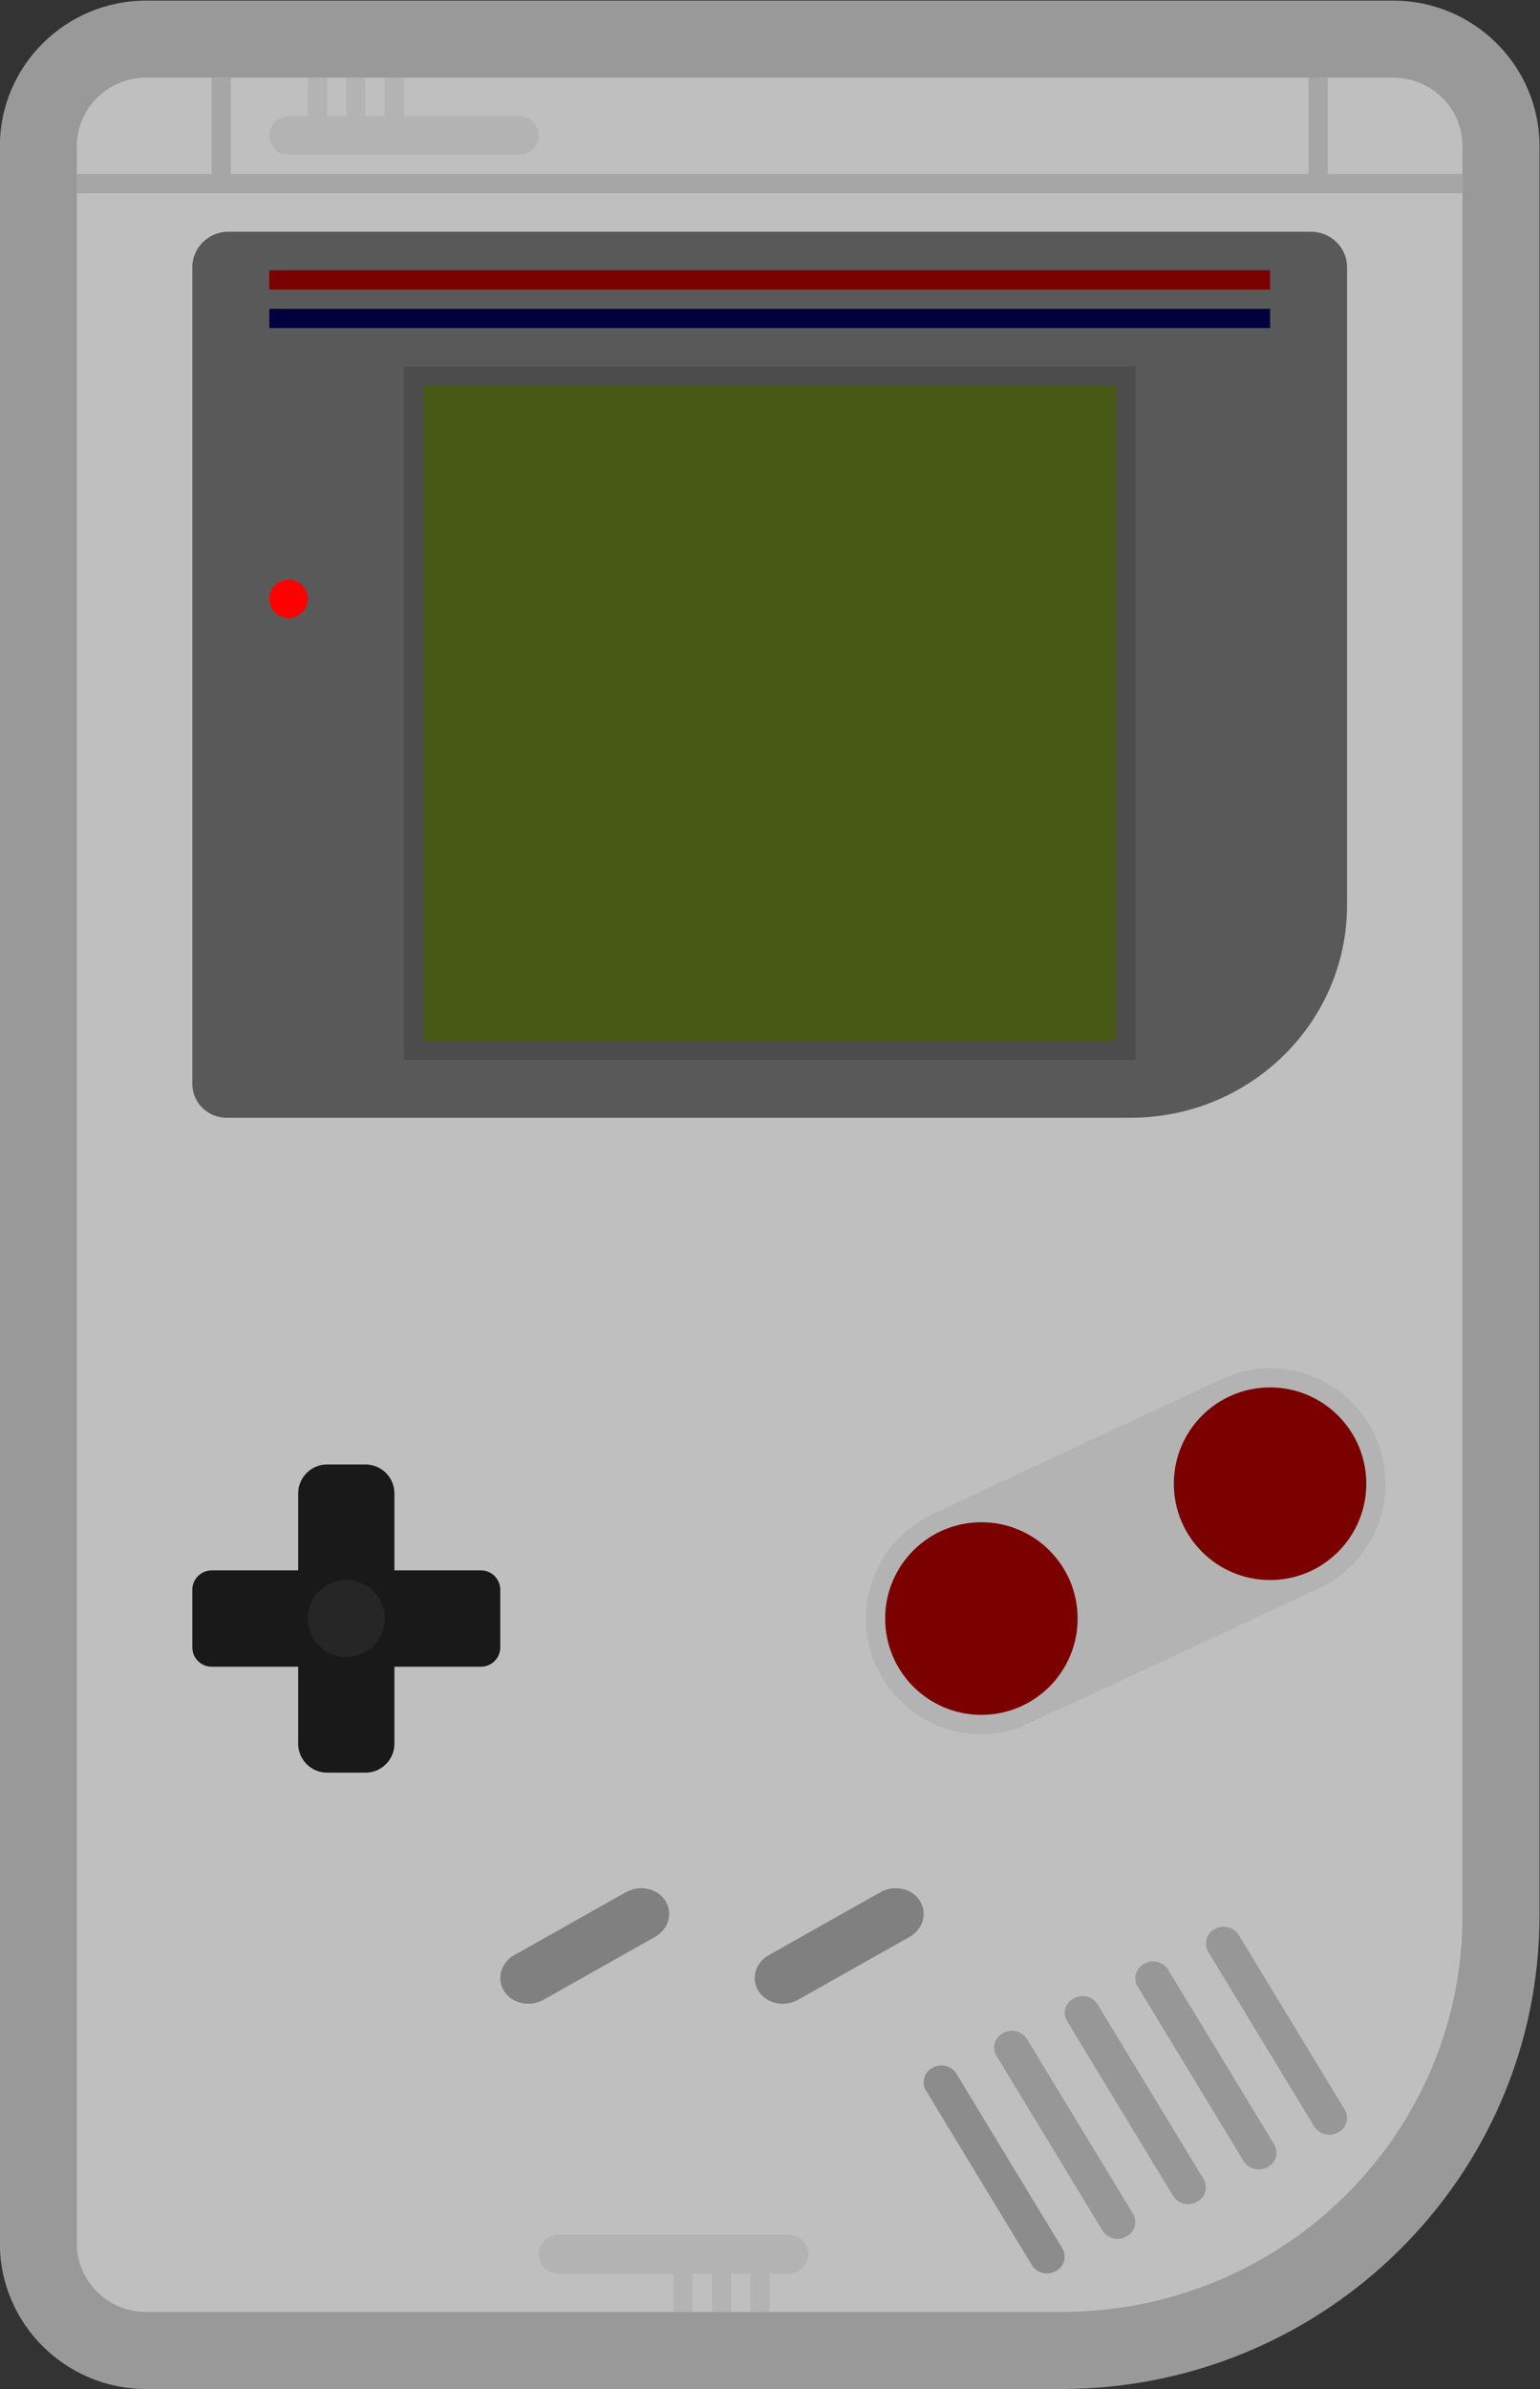 <svg xmlns="http://www.w3.org/2000/svg" xml:space="preserve" width="213.333" height="330.667" viewBox="0 0 213.333 330.667"><rect x="0" y="0" width="213.333" height="330.667" fill="#333333" stroke="none"/><defs><clipPath id="a" clipPathUnits="userSpaceOnUse"><path d="M0 256h256V0H0Z"/></clipPath><clipPath id="b" clipPathUnits="userSpaceOnUse"><path d="M48 252h160V4H48Z"/></clipPath><clipPath id="c" clipPathUnits="userSpaceOnUse"><path d="M151.328 41.199h14.667V19.598h-14.667z"/></clipPath><clipPath id="d" clipPathUnits="userSpaceOnUse"><path d="M158.663 44.799h14.667v-21.6h-14.667z"/></clipPath><clipPath id="e" clipPathUnits="userSpaceOnUse"><path d="M165.998 48.4h14.667V26.799h-14.667z"/></clipPath><clipPath id="f" clipPathUnits="userSpaceOnUse"><path d="M173.333 52H188V30.4h-14.667z"/></clipPath></defs><g clip-path="url(#a)" transform="matrix(1.333 0 0 -1.333 -64 336)"><g clip-path="url(#b)" style="opacity:.5"><path d="M0 0h-129.594c-8.383 0-15.203-6.779-15.203-15.113v-217.774c0-8.333 6.82-15.113 15.203-15.113h95.113c27.396 0 49.684 22.054 49.684 49.161v183.726C15.203-6.779 8.383 0 0 0" style="fill:#fff;fill-opacity:1;fill-rule:nonzero;stroke:none" transform="translate(192.797 252)"/></g><path d="M0 0h-129.594c-3.978 0-7.203-3.184-7.203-7.113v-217.774c0-3.928 3.225-7.113 7.203-7.113h95.113c23.022 0 41.684 18.429 41.684 41.162V-7.113C7.203-3.184 3.978 0 0 0" style="fill:#bfbfbf;fill-opacity:1;fill-rule:nonzero;stroke:none" transform="translate(192.797 244)"/><path d="M0 0h-112.5c-2.071 0-3.75-1.648-3.75-3.68v-84.818c0-1.934 1.598-3.502 3.569-3.502h93.931c12.427 0 22.5 9.886 22.5 22.08v66.24C3.75-1.648 2.071 0 0 0" style="fill:#595959;fill-opacity:1;fill-rule:nonzero;stroke:none" transform="translate(184.25 228)"/><path d="M0 0h-76v-72H0v70z" style="fill:#4c4c4c;fill-opacity:1;fill-rule:nonzero;stroke:none" transform="translate(166 214)"/><path d="M92 212h72v-68H92Z" style="fill:#485915;fill-opacity:1;fill-rule:nonzero;stroke:none"/><path d="M0 0c0 6.617-5.383 12-12 12-1.395 0-2.73-.252-3.976-.691l-.001.003-.036-.017c-.714-.254-31.37-14.562-31.943-14.892l-.044-.02.002-.005C-51.58-5.701-54-9.569-54-14c0-6.617 5.383-12 12-12 1.284 0 2.52.208 3.681.583l.001-.003.034.016c.887.29 31.797 14.753 31.797 14.753l-.001.003C-2.639-8.647 0-4.629 0 0" style="fill:#b3b3b3;fill-opacity:1;fill-rule:nonzero;stroke:none" transform="translate(192 98)"/><path d="M0 0c0-5.523-4.477-10-10-10S-20-5.523-20 0s4.477 10 10 10S0 5.523 0 0" style="fill:#7b0000;fill-opacity:1;fill-rule:nonzero;stroke:none" transform="translate(160 84)"/><path d="M0 0c0-5.523-4.477-10-10-10S-20-5.523-20 0s4.477 10 10 10S0 5.523 0 0" style="fill:#7b0000;fill-opacity:1;fill-rule:nonzero;stroke:none" transform="translate(190 98)"/><path d="M0 0c-.774.181-1.62.06-2.326-.332L-13.897-6.85c-1.389-.785-1.885-2.402-1.127-3.687.389-.654 1.037-1.113 1.825-1.296q.366-.084.732-.083c.553 0 1.098.141 1.589.418L.691-4.981c1.396.783 1.892 2.402 1.129 3.683C1.437-.646.789-.185 0 0" style="fill:gray;fill-opacity:1;fill-rule:nonzero;stroke:none" transform="translate(115.378 55.918)"/><path d="M0 0c-.384.654-1.032 1.113-1.823 1.298-.781.18-1.627.06-2.323-.335l-11.569-6.517c-1.396-.783-1.892-2.402-1.129-3.683.379-.644 1.043-1.117 1.825-1.3a3.26 3.26 0 0 1 2.321.334l11.571 6.518C.262-2.901.758-1.283 0 0" style="fill:gray;fill-opacity:1;fill-rule:nonzero;stroke:none" transform="translate(143.646 54.62)"/><path d="m0 0 10.989-18.109a1.67 1.67 0 0 0-.641-2.35l-.067-.037c-.857-.471-1.959-.181-2.461.647L-3.169-1.741A1.67 1.67 0 0 0-2.528.61l.068.037C-1.604 1.117-.502.828 0 0" style="fill:#8c8c8c;fill-opacity:1;fill-rule:nonzero;stroke:none" transform="translate(147.417 36.722)"/><g clip-path="url(#c)" style="opacity:.778"><path d="m0 0 10.999-18.113a1.67 1.67 0 0 0-.641-2.352l-.068-.037c-.857-.471-1.96-.181-2.463.647L-3.172-1.741A1.673 1.673 0 0 0-2.531.611l.068.037C-1.606 1.118-.503.828 0 0" style="fill:#8c8c8c;fill-opacity:1;fill-rule:nonzero;stroke:none" transform="translate(154.748 40.325)"/></g><g clip-path="url(#d)" style="opacity:.778"><path d="m0 0 10.999-18.113a1.67 1.67 0 0 0-.641-2.352l-.068-.037c-.857-.471-1.96-.181-2.463.647L-3.172-1.741A1.673 1.673 0 0 0-2.531.611l.068.037C-1.606 1.118-.503.828 0 0" style="fill:#8c8c8c;fill-opacity:1;fill-rule:nonzero;stroke:none" transform="translate(162.083 43.926)"/></g><g clip-path="url(#e)" style="opacity:.778"><path d="m0 0 10.999-18.113a1.67 1.67 0 0 0-.641-2.352l-.068-.037c-.857-.471-1.96-.181-2.463.647L-3.172-1.741A1.673 1.673 0 0 0-2.531.611l.068.037C-1.606 1.118-.503.828 0 0" style="fill:#8c8c8c;fill-opacity:1;fill-rule:nonzero;stroke:none" transform="translate(169.418 47.526)"/></g><g clip-path="url(#f)" style="opacity:.778"><path d="m0 0 10.999-18.113a1.67 1.67 0 0 0-.641-2.352l-.068-.037c-.857-.471-1.96-.181-2.463.647L-3.172-1.741A1.673 1.673 0 0 0-2.531.611l.068.037C-1.606 1.118-.503.828 0 0" style="fill:#8c8c8c;fill-opacity:1;fill-rule:nonzero;stroke:none" transform="translate(176.753 51.127)"/></g><path d="M0 0a2 2 0 1 0-3.999-.001A2 2 0 0 0 0 0" style="fill:red;fill-opacity:1;fill-rule:nonzero;stroke:none" transform="translate(80 189.927)"/><path d="M180 222H76v2h104z" style="fill:#7b0000;fill-opacity:1;fill-rule:nonzero;stroke:none"/><path d="M180 218H76v2h104z" style="fill:#00003d;fill-opacity:1;fill-rule:nonzero;stroke:none"/><path d="M0 0h-9v8c0 1.65-1.35 3-3 3h-4c-1.65 0-3-1.35-3-3V0h-9c-1.1 0-2-.9-2-2v-6c0-1.1.9-2 2-2h9v-8c0-1.65 1.35-3 3-3h4c1.65 0 3 1.35 3 3v8h9c1.1 0 2 .9 2 2v6c0 1.1-.9 2-2 2" style="fill:#191919;fill-opacity:1;fill-rule:nonzero;stroke:none" transform="translate(98 89)"/><path d="M0 0a4 4 0 1 0-8 0 4 4 0 0 0 8 0" style="fill:#262626;fill-opacity:1;fill-rule:nonzero;stroke:none" transform="translate(88 84)"/><path d="M0 0v10h-2V0h-112v10h-2V0h-14v-2H14v2z" style="fill:#a6a6a6;fill-opacity:1;fill-rule:nonzero;stroke:none" transform="translate(186 234)"/><path d="M0 0h-12v4h-2V0h-2v4h-2V0h-2v4h-2V0h-2a2 2 0 1 1 0-4H0a2 2 0 1 1 0 4" style="fill:#b3b3b3;fill-opacity:1;fill-rule:nonzero;stroke:none" transform="translate(102 240)"/><path d="M0 0h12v-4h2v4h2v-4h2v4h2v-4h2v4h2a2 2 0 1 1 0 4H0a2 2 0 1 1 0-4" style="fill:#b3b3b3;fill-opacity:1;fill-rule:nonzero;stroke:none" transform="translate(106 16)"/></g></svg>